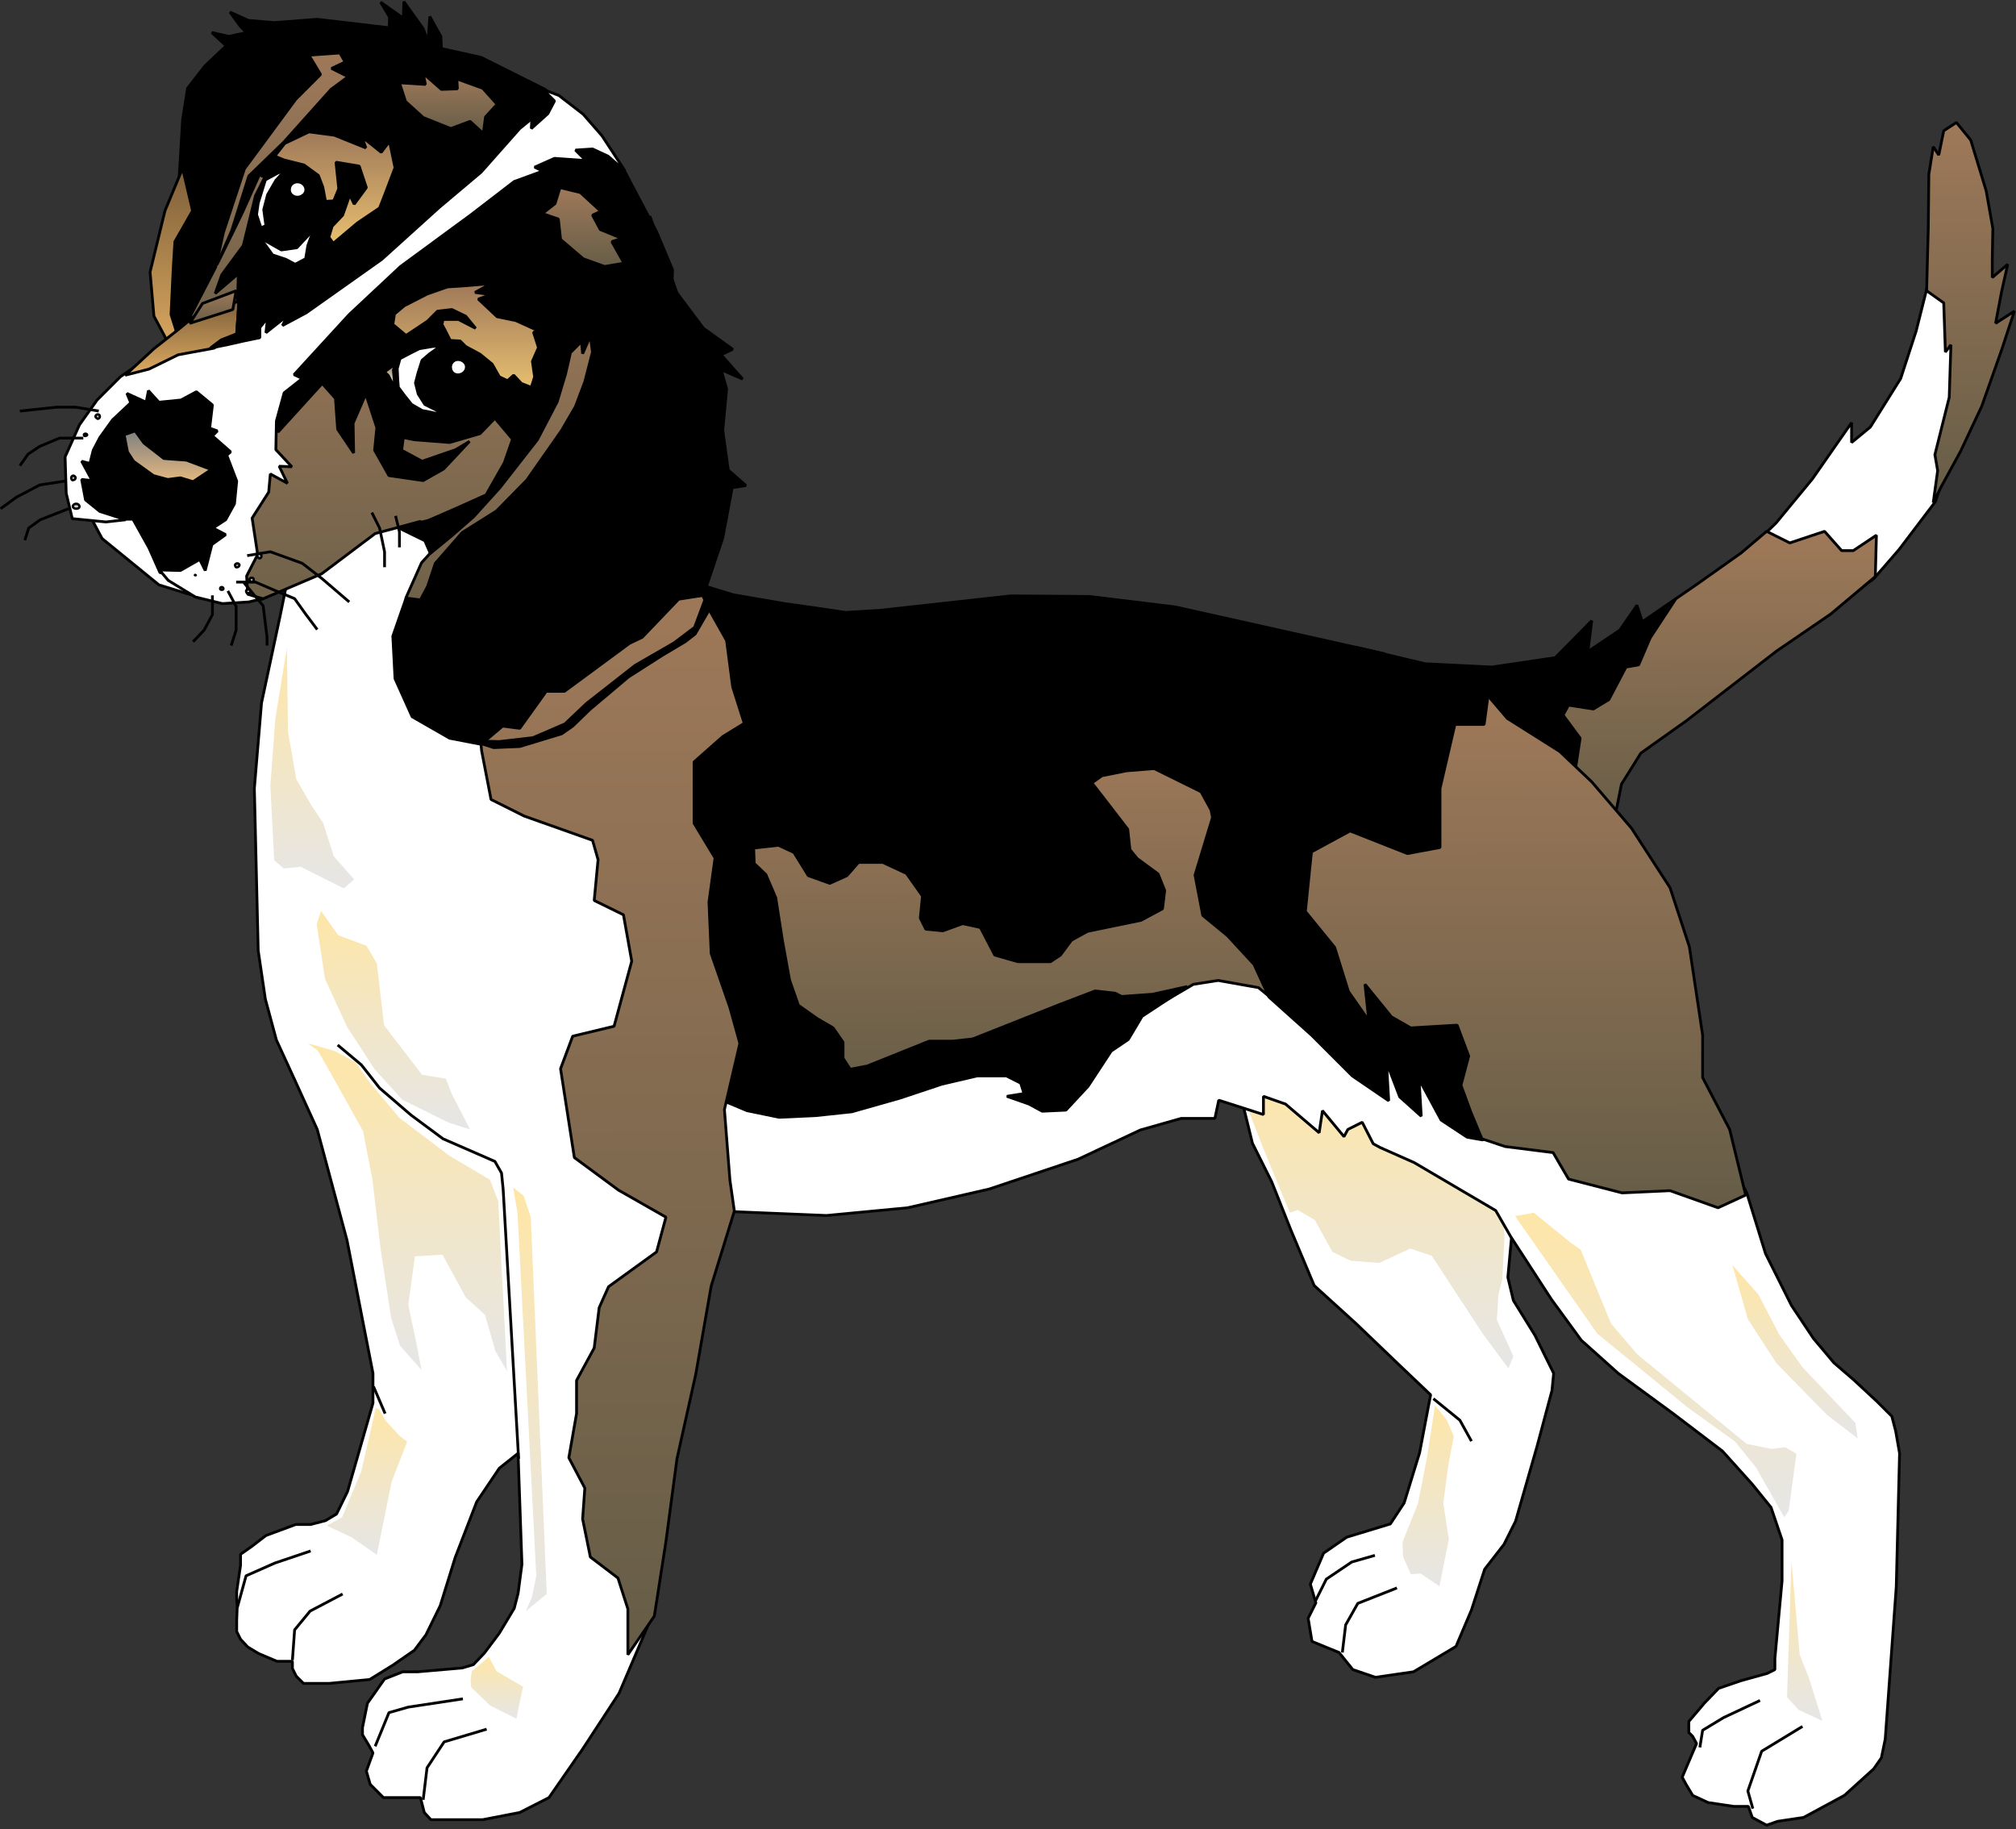 <?xml version="1.0" encoding="utf-8"?>
<!-- Generator: Adobe Illustrator 24.3.0, SVG Export Plug-In . SVG Version: 6.00 Build 0)  -->
<svg version="1.1" id="Layer_1" xmlns="http://www.w3.org/2000/svg" xmlns:xlink="http://www.w3.org/1999/xlink" x="0px" y="0px"
	 viewBox="0 0 365.4 331.5" style="enable-background:new 0 0 365.4 331.5;" xml:space="preserve">
<rect x="0" y="0" width="365.4" height="331.5" fill="#333333" stroke="none"/>
<style type="text/css">
	
		.st0{fill-rule:evenodd;clip-rule:evenodd;fill:url(#SVGID_1_);stroke:#000000;stroke-width:0.504;stroke-linejoin:bevel;stroke-miterlimit:2.414;}
	.st1{fill:none;stroke:#000000;stroke-width:0.504;stroke-linejoin:bevel;stroke-miterlimit:2.414;}
	.st2{fill-rule:evenodd;clip-rule:evenodd;fill:url(#SVGID_2_);}
	.st3{fill-rule:evenodd;clip-rule:evenodd;fill:url(#SVGID_3_);}
	
		.st4{fill-rule:evenodd;clip-rule:evenodd;fill:url(#SVGID_4_);stroke:#000000;stroke-width:0.504;stroke-linejoin:bevel;stroke-miterlimit:2.414;}
	.st5{fill-rule:evenodd;clip-rule:evenodd;fill:url(#SVGID_5_);}
	.st6{fill-rule:evenodd;clip-rule:evenodd;fill:url(#SVGID_6_);}
	.st7{fill-rule:evenodd;clip-rule:evenodd;fill:url(#SVGID_7_);}
	
		.st8{fill-rule:evenodd;clip-rule:evenodd;fill:url(#SVGID_8_);stroke:#000000;stroke-width:0.504;stroke-linejoin:bevel;stroke-miterlimit:2.414;}
	
		.st9{fill-rule:evenodd;clip-rule:evenodd;fill:url(#SVGID_9_);stroke:#000000;stroke-width:0.504;stroke-linejoin:bevel;stroke-miterlimit:2.414;}
	
		.st10{fill-rule:evenodd;clip-rule:evenodd;fill:url(#SVGID_10_);stroke:#000000;stroke-width:0.504;stroke-linejoin:bevel;stroke-miterlimit:2.414;}
	
		.st11{fill-rule:evenodd;clip-rule:evenodd;fill:url(#SVGID_11_);stroke:#000000;stroke-width:0.504;stroke-linejoin:bevel;stroke-miterlimit:2.414;}
	
		.st12{fill-rule:evenodd;clip-rule:evenodd;fill:url(#SVGID_12_);stroke:#000000;stroke-width:0.504;stroke-linejoin:bevel;stroke-miterlimit:2.414;}
	
		.st13{fill-rule:evenodd;clip-rule:evenodd;fill:url(#SVGID_13_);stroke:#000000;stroke-width:0.504;stroke-linejoin:bevel;stroke-miterlimit:2.414;}
	
		.st14{fill-rule:evenodd;clip-rule:evenodd;fill:url(#SVGID_14_);stroke:#000000;stroke-width:0.504;stroke-linejoin:bevel;stroke-miterlimit:2.414;}
	
		.st15{fill-rule:evenodd;clip-rule:evenodd;fill:url(#SVGID_15_);stroke:#000000;stroke-width:0.504;stroke-linejoin:bevel;stroke-miterlimit:2.414;}
	
		.st16{fill-rule:evenodd;clip-rule:evenodd;fill:url(#SVGID_16_);stroke:#000000;stroke-width:0.504;stroke-linejoin:bevel;stroke-miterlimit:2.414;}
	
		.st17{fill-rule:evenodd;clip-rule:evenodd;fill:url(#SVGID_17_);stroke:#000000;stroke-width:0.504;stroke-linejoin:bevel;stroke-miterlimit:2.414;}
	
		.st18{fill-rule:evenodd;clip-rule:evenodd;fill:url(#SVGID_18_);stroke:#000000;stroke-width:0.504;stroke-linejoin:bevel;stroke-miterlimit:2.414;}
	
		.st19{fill-rule:evenodd;clip-rule:evenodd;fill:url(#SVGID_19_);stroke:#000000;stroke-width:0.504;stroke-linejoin:bevel;stroke-miterlimit:2.414;}
	
		.st20{fill-rule:evenodd;clip-rule:evenodd;fill:url(#SVGID_20_);stroke:#000000;stroke-width:0.504;stroke-linejoin:bevel;stroke-miterlimit:2.414;}
	
		.st21{fill-rule:evenodd;clip-rule:evenodd;fill:url(#SVGID_21_);stroke:#000000;stroke-width:0.504;stroke-linejoin:bevel;stroke-miterlimit:2.414;}
	
		.st22{fill-rule:evenodd;clip-rule:evenodd;fill:url(#SVGID_22_);stroke:#000000;stroke-width:0.504;stroke-linejoin:bevel;stroke-miterlimit:2.414;}
	
		.st23{fill-rule:evenodd;clip-rule:evenodd;fill:url(#SVGID_23_);stroke:#000000;stroke-width:0.504;stroke-linejoin:bevel;stroke-miterlimit:2.414;}
	
		.st24{fill-rule:evenodd;clip-rule:evenodd;fill:url(#SVGID_24_);stroke:#000000;stroke-width:0.504;stroke-linejoin:bevel;stroke-miterlimit:2.414;}
	
		.st25{fill-rule:evenodd;clip-rule:evenodd;fill:url(#SVGID_25_);stroke:#000000;stroke-width:0.504;stroke-linejoin:bevel;stroke-miterlimit:2.414;}
	
		.st26{fill-rule:evenodd;clip-rule:evenodd;fill:url(#SVGID_26_);stroke:#000000;stroke-width:0.504;stroke-linejoin:bevel;stroke-miterlimit:2.414;}
	
		.st27{fill-rule:evenodd;clip-rule:evenodd;fill:url(#SVGID_27_);stroke:#000000;stroke-width:0.504;stroke-linejoin:bevel;stroke-miterlimit:2.414;}
	
		.st28{fill-rule:evenodd;clip-rule:evenodd;fill:url(#SVGID_28_);stroke:#000000;stroke-width:0.504;stroke-linejoin:bevel;stroke-miterlimit:2.414;}
	
		.st29{fill-rule:evenodd;clip-rule:evenodd;fill:url(#SVGID_29_);stroke:#000000;stroke-width:0.504;stroke-linejoin:bevel;stroke-miterlimit:2.414;}
	
		.st30{fill-rule:evenodd;clip-rule:evenodd;fill:url(#SVGID_30_);stroke:#000000;stroke-width:0.504;stroke-linejoin:bevel;stroke-miterlimit:2.414;}
	
		.st31{fill-rule:evenodd;clip-rule:evenodd;fill:url(#SVGID_31_);stroke:#000000;stroke-width:0.504;stroke-linejoin:bevel;stroke-miterlimit:2.414;}
	
		.st32{fill-rule:evenodd;clip-rule:evenodd;fill:url(#SVGID_32_);stroke:#000000;stroke-width:0.504;stroke-linejoin:bevel;stroke-miterlimit:2.414;}
	
		.st33{fill-rule:evenodd;clip-rule:evenodd;fill:url(#SVGID_33_);stroke:#000000;stroke-width:0.432;stroke-linejoin:bevel;stroke-miterlimit:2.414;}
	
		.st34{fill-rule:evenodd;clip-rule:evenodd;fill:url(#SVGID_34_);stroke:#000000;stroke-width:0.432;stroke-linejoin:bevel;stroke-miterlimit:2.414;}
	
		.st35{fill-rule:evenodd;clip-rule:evenodd;fill:url(#SVGID_35_);stroke:#000000;stroke-width:0.504;stroke-linejoin:bevel;stroke-miterlimit:2.414;}
	
		.st36{fill-rule:evenodd;clip-rule:evenodd;fill:url(#SVGID_36_);stroke:#000000;stroke-width:0.432;stroke-linejoin:bevel;stroke-miterlimit:2.414;}
	
		.st37{fill-rule:evenodd;clip-rule:evenodd;fill:url(#SVGID_37_);stroke:#000000;stroke-width:0.432;stroke-linejoin:bevel;stroke-miterlimit:2.414;}
	
		.st38{fill-rule:evenodd;clip-rule:evenodd;fill:url(#SVGID_38_);stroke:#000000;stroke-width:0.504;stroke-linejoin:bevel;stroke-miterlimit:2.414;}
	
		.st39{fill-rule:evenodd;clip-rule:evenodd;fill:url(#SVGID_39_);stroke:#000000;stroke-width:0.504;stroke-linejoin:bevel;stroke-miterlimit:2.414;}
	
		.st40{fill-rule:evenodd;clip-rule:evenodd;fill:url(#SVGID_40_);stroke:#000000;stroke-width:0.504;stroke-linejoin:bevel;stroke-miterlimit:2.414;}
	
		.st41{fill-rule:evenodd;clip-rule:evenodd;fill:url(#SVGID_41_);stroke:#000000;stroke-width:0.504;stroke-linejoin:bevel;stroke-miterlimit:2.414;}
	
		.st42{fill-rule:evenodd;clip-rule:evenodd;fill:url(#SVGID_42_);stroke:#000000;stroke-width:0.504;stroke-linejoin:bevel;stroke-miterlimit:2.414;}
	
		.st43{fill-rule:evenodd;clip-rule:evenodd;fill:url(#SVGID_43_);stroke:#000000;stroke-width:0.432;stroke-linejoin:bevel;stroke-miterlimit:2.414;}
	
		.st44{fill-rule:evenodd;clip-rule:evenodd;fill:url(#SVGID_44_);stroke:#000000;stroke-width:0.432;stroke-linejoin:bevel;stroke-miterlimit:2.414;}
	.st45{fill-rule:evenodd;clip-rule:evenodd;fill:url(#SVGID_45_);}
	.st46{fill-rule:evenodd;clip-rule:evenodd;fill:url(#SVGID_46_);}
	.st47{fill-rule:evenodd;clip-rule:evenodd;fill:url(#SVGID_47_);}
	.st48{fill-rule:evenodd;clip-rule:evenodd;fill:url(#SVGID_48_);}
	.st49{fill-rule:evenodd;clip-rule:evenodd;fill:url(#SVGID_49_);}
	.st50{fill-rule:evenodd;clip-rule:evenodd;fill:url(#SVGID_50_);}
	
		.st51{fill-rule:evenodd;clip-rule:evenodd;fill:url(#SVGID_51_);stroke:#000000;stroke-width:0.432;stroke-linejoin:bevel;stroke-miterlimit:2.414;}
	
		.st52{fill-rule:evenodd;clip-rule:evenodd;fill:url(#SVGID_52_);stroke:#000000;stroke-width:0.432;stroke-linejoin:bevel;stroke-miterlimit:2.414;}
	
		.st53{fill-rule:evenodd;clip-rule:evenodd;fill:url(#SVGID_53_);stroke:#000000;stroke-width:0.432;stroke-linejoin:bevel;stroke-miterlimit:2.414;}
	
		.st54{fill-rule:evenodd;clip-rule:evenodd;fill:url(#SVGID_54_);stroke:#000000;stroke-width:0.432;stroke-linejoin:bevel;stroke-miterlimit:2.414;}
	
		.st55{fill-rule:evenodd;clip-rule:evenodd;fill:url(#SVGID_55_);stroke:#000000;stroke-width:0.432;stroke-linejoin:bevel;stroke-miterlimit:2.414;}
	
		.st56{fill-rule:evenodd;clip-rule:evenodd;fill:url(#SVGID_56_);stroke:#000000;stroke-width:0.432;stroke-linejoin:bevel;stroke-miterlimit:2.414;}
</style>
<linearGradient id="SVGID_1_" gradientUnits="userSpaceOnUse" x1="113.743" y1="29.727" x2="113.743" y2="147.12" gradientTransform="matrix(-1 1.266722e-03 -1.266722e-03 -1 365.683 333.762)">
	<stop  offset="0" style="stop-color:#FFFFFF"/>
	<stop  offset="1" style="stop-color:#FFFFFF"/>
</linearGradient>
<path class="st0" d="M222,186.8l49.2,29.1l2.8,8l-0.7,7.6l1,4.2l3.9,6.3l3.4,6.9l-0.3,3.1l-2.7,10.1l-3.9,13.6l-2.1,4.2l-3.5,4.5
	l-2.4,7.4l-2.8,6.6l-7.7,4.6l-6.9,1l-4.1-1.4l-2.5-3.1l-4.9-2l-0.7-4.2l1.4-2.8l-1-3.4l2.4-5.6l4.2-2.9l7.9-2.4l2.5-3.8l2.8-9.1
	l2-10.5l-6.2-5.9l-7.3-7l-7.6-6.9L234,223l-3.5-8.8l-3.5-7L222,186.8L222,186.8z"/>
<path class="st1" d="M249.2,281.9l-4.2,1.2l-4.6,3.1l-2,4"/>
<path class="st1" d="M253.2,287.8l-7.1,2.8l-2.2,3.9l-0.6,5"/>
<linearGradient id="SVGID_2_" gradientUnits="userSpaceOnUse" x1="115.165" y1="85.944" x2="115.165" y2="140.692" gradientTransform="matrix(-1 1.266722e-03 -1.266722e-03 -1 365.683 333.762)">
	<stop  offset="0" style="stop-color:#E6E6E6"/>
	<stop  offset="1" style="stop-color:#FEE6A7"/>
</linearGradient>
<path class="st2" d="M226.5,201.8l1.7-8.6l43.6,21.9l0.9,8.8l-0.4,8l-0.7,2.7l-0.3,4.6l3,6.6l-0.9,2.2l-4.6-6.2l-9.3-14.2l-3.9-1.3
	l-5.6,2.6l-5.2-0.4l-3.3-1.6l-3.2-5.8l-3.1-1.8l-1.4,0.5l-1.1-2.6l-3.7-9L226.5,201.8L226.5,201.8z"/>
<linearGradient id="SVGID_3_" gradientUnits="userSpaceOnUse" x1="106.744" y1="46.523" x2="106.744" y2="79.123" gradientTransform="matrix(-1 1.266722e-03 -1.266722e-03 -1 365.683 333.762)">
	<stop  offset="0" style="stop-color:#E6E6E6"/>
	<stop  offset="1" style="stop-color:#FEE6A7"/>
</linearGradient>
<path class="st3" d="M260.1,254.7l-1.5,9.7l-1.6,8.1l-2.8,7l0.1,2.6l1.4,3.2l1.8-0.1l3.4,2.3l1.7-8.5l-1-6.6l0.9-6.8l1-5.3l-1.3-3
	L260.1,254.7L260.1,254.7z"/>
<path class="st1" d="M266.7,261.2l-2.1-3.8l-4.8-3.9"/>
<linearGradient id="SVGID_4_" gradientUnits="userSpaceOnUse" x1="171.744" y1="2.713" x2="171.744" y2="247.189" gradientTransform="matrix(-1 1.266722e-03 -1.266722e-03 -1 365.683 333.762)">
	<stop  offset="0" style="stop-color:#FFFFFF"/>
	<stop  offset="1" style="stop-color:#FFFFFF"/>
</linearGradient>
<path class="st4" d="M316.6,216.2l-7.4-14.1l-48.5-44.6L62,87l-9.8,17.6l-1.4,6.9l-3.4,15.9l-1.3,15.5l0.7,29.4l1.3,8.8l2,7.4
	l3.4,7.4l4,8.8l5.4,20.1l4.7,24.1l0,5.4L63,270.3l-2,4.1l-2,1.2l-2.7,0.7l-2.7,0l-5.4,2l-2.6,2l-2,1.4l0,2l-0.7,4.7l0,1.4L43,291
	l-0.1,2.7l0,2l0.7,1.4l1.3,1.4l2,1.2l3.3,1.4l2.8,0l0,1.3l0.7,1.4l1.3,1.3l4.7,0l7.3-0.7l4.2-2.6l3.9-2.7l2.1-2.8l2.6-5.3l2.7-8.7
	l3.9-10.1l4.1-6.1l3.4-2.7l0.7,20.1l-0.7,5.3l-0.7,2.7l-2.7,4.5l-2.7,3.6l-2,2.1l-2,0.6l-8.1,0.7l-2.7,0l-3.3,1.3l-3.1,4.4l-0.9,4.4
	l0,1.3l1.2,2l0.7,1.3l-1.2,3.3l0.7,2.4l0.4,0.4l2,2l6.7,0l0.7,2.7l1.2,1.3l9.4,0l6.7-1.3l5.3-2.7l6.1-8.8l6.6-10.1l6.1-14.3
	l-0.1-12.6l10-55.1l4.7-5.3l16.9,0.7l14.7-1.4l14.8-3.4l16.1-5.4l11.3-5.3l7.4-2.1l6.1,0l0.7-3.3l8.1,2.6l0-3.3l4,1.4l6.1,5.2l0.6-4
	l3.9,4.7l0.7-1.3l2.6-1.3l2,3.9l1.3,0.7l6.1,2.7l14.8,8.7l2.7,4.7l7.4,11.4l5.4,7.4l6.7,6l10.1,7.4l8.8,6.7l5.4,6l3.4,4.2l2,5.9
	l0,7.4l-1.3,14.1l0,2l-1.4,0.7l-4.7,1.3l-4.1,1.4l-2.6,2.7l-2.8,3.3l0,2l0.7,0.7l0.7,1.3l-2.6,6.1l0.7,1.3l1.2,2l2.8,1.3l4.7,0.7
	l2.6,0l0.7,2l2.6,1.4l2-0.7l4.7-0.7l7.4-4l5.3-4.8l1.4-2l0.7-3.4l2-27.6l0.6-24.2l-0.7-4l-0.7-2.7l-2.7-2.7l-4.2-3.9l-3.6-3.1
	l-3.7-4.4l-4-6l-4.7-9.4L316.6,216.2L316.6,216.2z"/>
<path class="st1" d="M83.9,307.9l-9.9,1.5l-3.5,1l-2.5,6.1"/>
<path class="st1" d="M88.2,313.4l-7.7,2.3l-3.1,4.7l-0.7,5.8"/>
<linearGradient id="SVGID_5_" gradientUnits="userSpaceOnUse" x1="65.568" y1="58.929" x2="65.568" y2="114.118" gradientTransform="matrix(-1 1.266722e-03 -1.266722e-03 -1 365.683 333.762)">
	<stop  offset="0" style="stop-color:#E6E6E6"/>
	<stop  offset="1" style="stop-color:#FEE6A7"/>
</linearGradient>
<path class="st5" d="M274.6,220.4l3.4-0.6l6.8,5.5l1.7,1.2l5.5,13.4l4.8,5.6l19.8,16.2l4.5,0.9l2.5-0.3l2,1.2l-1.4,10.3l-0.8,1.2
	l-5.1-9l-3.8-4.7l-8.6-6.2l-16.4-13.4L274.6,220.4L274.6,220.4z"/>
<linearGradient id="SVGID_6_" gradientUnits="userSpaceOnUse" x1="40.273" y1="73.016" x2="40.273" y2="104.487" gradientTransform="matrix(-1 1.266722e-03 -1.266722e-03 -1 365.683 333.762)">
	<stop  offset="0" style="stop-color:#E6E6E6"/>
	<stop  offset="1" style="stop-color:#FEE6A7"/>
</linearGradient>
<path class="st6" d="M314,229.3l4.7,5.3l3.8,7.3l4.2,5.9l9.6,10.1l0.4,2.8l-5.6-4.3l-9.1-9.3l-5.2-8L314,229.3L314,229.3z"/>
<path class="st1" d="M319,308.2l-6.6,3.1l-3.8,2.3l-0.5,3.1"/>
<path class="st1" d="M326.7,312.9l-7.4,4.5l-2.5,7.2l0.9,3.2"/>
<linearGradient id="SVGID_7_" gradientUnits="userSpaceOnUse" x1="38.63" y1="21.991" x2="38.63" y2="50.83" gradientTransform="matrix(-1 1.266722e-03 -1.266722e-03 -1 365.683 333.762)">
	<stop  offset="0" style="stop-color:#E6E6E6"/>
	<stop  offset="1" style="stop-color:#FEE6A7"/>
</linearGradient>
<path class="st7" d="M324.7,283l1.5,16.9l1.7,4.3l2.4,7.7l-4.3-2l-2.1-2.3L324.7,283L324.7,283z"/>
<linearGradient id="SVGID_8_" gradientUnits="userSpaceOnUse" x1="28.921" y1="220.623" x2="28.921" y2="286.175" gradientTransform="matrix(-1 1.266722e-03 -1.266722e-03 -1 365.683 333.762)">
	<stop  offset="0" style="stop-color:#FFFFFF"/>
	<stop  offset="1" style="stop-color:#FFFFFF"/>
</linearGradient>
<path class="st8" d="M328.1,113.2l11.5-8.3l4.6-5.3l6.6-8.7l9.3-28l-9.7-15.2l-3.1,12.3l-2.8,8.6l-5.5,8.8l-3.4,2.8l0-3.6l-7.1,10.2
	l-6.6,8l-9,8.7C312.9,103.4,328.1,113.2,328.1,113.2z"/>
<linearGradient id="SVGID_9_" gradientUnits="userSpaceOnUse" x1="179.597" y1="135.728" x2="179.597" y2="200.04" gradientTransform="matrix(-1 1.266722e-03 -1.266722e-03 -1 365.683 333.762)">
	<stop  offset="0" style="stop-color:#665D47"/>
	<stop  offset="1" style="stop-color:#9F7959"/>
</linearGradient>
<path class="st9" d="M203.8,185.7l-47.5,12.2l-15.8,0.4l-9.8-49.4l86.6-15l23.6,53.2l-7.2-3.5l-5.6-4.6l-7.3-1.3l-4.5,0.7
	L203.8,185.7L203.8,185.7z"/>
<linearGradient id="SVGID_10_" gradientUnits="userSpaceOnUse" x1="55.275" y1="183.252" x2="55.275" y2="237.419" gradientTransform="matrix(-1 1.266722e-03 -1.266722e-03 -1 365.683 333.762)">
	<stop  offset="0" style="stop-color:#665D47"/>
	<stop  offset="1" style="stop-color:#9F7959"/>
</linearGradient>
<path class="st10" d="M281.7,140.7l10.5,9.9l1.7-8.5l3.5-5.6l8.3-5.9l16.3-12.6l9.8-6.7l8.1-6.8l0.2-7.5l-4.2,2.8l-2.1,0l-3.1-3.5
	l-6.3,2.1l-4.2-2.1l-4.6,3.9l-7.9,5.6l-27.5,18.9l4.5,11.7L281.7,140.7L281.7,140.7z"/>
<linearGradient id="SVGID_11_" gradientUnits="userSpaceOnUse" x1="8.19" y1="242.67" x2="8.19" y2="311.727" gradientTransform="matrix(-1 1.266722e-03 -1.266722e-03 -1 365.683 333.762)">
	<stop  offset="0" style="stop-color:#665D47"/>
	<stop  offset="1" style="stop-color:#9F7959"/>
</linearGradient>
<path class="st11" d="M349.2,52.7l3.1,2.2l0.3,8.9l1-1.3l-0.3,9.5l-2.6,10.4l0.5,2.9l-0.8,5.8l1.4-2.8l3.6-6.6l3.8-8.1l3.6-10.2
	l2.3-7l-3.4,2.2l1.1-5.8l1.1-4.9l-2.8,2.4l0-3.4l0.1-5.5l-1.2-6.8l-2.8-9.2l-2.6-3.2l-2.3,1.5l-0.9,4.4l-1-1.5l-0.8,5l-0.1,9.6
	L349.2,52.7L349.2,52.7z"/>
<linearGradient id="SVGID_12_" gradientUnits="userSpaceOnUse" x1="105.316" y1="127.397" x2="105.316" y2="225.363" gradientTransform="matrix(-1 1.266722e-03 -1.266722e-03 -1 365.683 333.762)">
	<stop  offset="0" style="stop-color:#000000"/>
	<stop  offset="1" style="stop-color:#000000"/>
</linearGradient>
<path class="st12" d="M245.7,117.3l-22.2,22.4l-3.5,7.7l-3.4,11.2l1.4,7.3l4.5,3.7l4.8,5.2l2.7,5.9l7.7,6.9l7.4,7.4l6.6,4.5l-0.4-7
	l2.4,6.3l3.9,3.5l-0.4-6.7l4,7.4l4.7,3.1l2.8,0.5l3.9-2.3l12.7-63.3l1.1-7.2l-3.1-4.2l1-1.8l4.5,0.7l2.8-1.7l3.1-5.9l2.3-0.4
	l2.1-4.9l4.6-7l-6,4.2l-1-3.1l-3.1,4.5l-5.8,3.9l0.7-5.6l-6.6,6.7l-11.5,1.7l-12.1-0.6L245.7,117.3L245.7,117.3z"/>
<linearGradient id="SVGID_13_" gradientUnits="userSpaceOnUse" x1="88.927" y1="114.924" x2="88.927" y2="207.853" gradientTransform="matrix(-1 1.266722e-03 -1.266722e-03 -1 365.683 333.762)">
	<stop  offset="0" style="stop-color:#665D47"/>
	<stop  offset="1" style="stop-color:#9F7959"/>
</linearGradient>
<path class="st13" d="M269.7,126.1l-0.7,5.2l-5.3,0l-2.7,11.6l0,10.7l-5.9,1.1l-10.4-4.1l-7,3.8l-1.1,10.8l5.3,6.5l2.5,8l3.7,5.3
	l-0.7-6.6l4.8,5.9l3.5,2l8.4-0.5l2.1,5.6l-1.4,5.3l1.8,4.9l2,4.8l4.2,1.4l8.7,1.1l2.8,4.8l9.7,2.5l8.7-0.4l8.7,3.1l5-2.3l-2.9-11.9
	l-4.9-9.4l0-7.7l-2.4-16l-3.5-10.7l-7-10.8l-7.2-8.4l-5.8-5.5l-9.5-6L269.7,126.1L269.7,126.1z"/>
<linearGradient id="SVGID_14_" gradientUnits="userSpaceOnUse" x1="180.141" y1="131.499" x2="180.141" y2="228.583" gradientTransform="matrix(-1 1.266722e-03 -1.266722e-03 -1 365.683 333.762)">
	<stop  offset="0" style="stop-color:#000000"/>
	<stop  offset="1" style="stop-color:#000000"/>
</linearGradient>
<path class="st14" d="M125.4,105.5l-6.1,5.5l7.5,86.7l8.6,3.6l5.8,1.2l6.6-0.3l6.6-0.7l8.8-2.5l7.5-2.5l6.4-1.5l5.3,0l2.6,1.3
	l0.6,1.9l-3.1,0.5l4,1.4l2.4,1.3l4.3-0.2l4-4.3l4.2-6.4l3.1-2.1l2.5-4.2l8.2-5.4l-6.3,1.4l-5.6,0.4l-1.2-0.6l-3.6-0.4l-6.3,2.4
	l-15.9,6.3l-3.6,0.4l-4.3,0l-11.2,4.5l-3.1,0.6l-1.3-2l0-2.9l-1.8-2.6l-2.9-1.7l-3.4-2.4l-1.6-4.6l-1.3-7.2l-1.2-7.7l-1.8-4.2
	l-2.1-2l-0.1-2.8l4.5-0.5l2.8,1.3l2.6,4.2l3.9,1.4l3.1-1.4l2.1-2.4l4.4,0l4.3,2l2.9,4.1l-0.4,4l1,2l3.1,0.3l3.6-1.3l3.2,0.7l2.6,5
	l4.2,1.2l5.9,0l1.8-1.2l2-2.7l2.9-1.6l9.7-2l3.9-2.1l0.4-3.3l-1.2-3l-3.8-2.8l-1.3-1.6l-0.4-3.7l-4.7-6.1l-1.8-2.3l1.8-1.3l4.5-0.9
	l5-0.4l8.5,4.2l1.8,3.3l1,5.1l30.5-33.4l-8.9-2L213,110l-15.6-1.9l-14.2-0.1l-23.5,2.6l-6.4,0.4l-6.1-0.9l-5-0.7l-9.3-1.6
	L125.4,105.5L125.4,105.5z"/>
<linearGradient id="SVGID_15_" gradientUnits="userSpaceOnUse" x1="254.675" y1="33.962" x2="254.675" y2="230.844" gradientTransform="matrix(-1 1.266722e-03 -1.266722e-03 -1 365.683 333.762)">
	<stop  offset="0" style="stop-color:#665D47"/>
	<stop  offset="1" style="stop-color:#9F7959"/>
</linearGradient>
<path class="st15" d="M86.6,128.9l38.6-25.7l3.4,7.4l3.1,5.5l1.1,8.4l2.1,6.6l-3.9,2.4l-5.2,4.6l0,11.1l3.8,6.3l-1.1,8l0.4,9.3
	l3.4,9.8l1.8,6.5l-2.8,12l1,12.8l0.8,5.6l-4.2,13.6l-2.8,16l-3.4,15.3l-2,15l-2.1,13.5l-4.8,7l0-8.3l-1.8-5.6l-5-3.8l-1.4-6.9
	l0.4-5.6l-2.9-5.5l1.4-8l0-6l3.2-5.9l0.9-7.3l1.7-3.8l8.7-6.3l1.7-6.3l-8.6-4.9l-8-5.9l-2.5-16.1l2.2-5.9l7.5-1.8l3.2-11.8l-1.5-8.4
	l-5.3-2.6l0.7-7.4l-1-3.5L95,147.9l-6-3l-1.7-8.8L86.6,128.9L86.6,128.9z"/>
<linearGradient id="SVGID_16_" gradientUnits="userSpaceOnUse" x1="337.968" y1="226.389" x2="337.968" y2="248.582" gradientTransform="matrix(-1 1.266722e-03 -1.266722e-03 -1 365.683 333.762)">
	<stop  offset="0" style="stop-color:#FFFFFF"/>
	<stop  offset="1" style="stop-color:#FFFFFF"/>
</linearGradient>
<path class="st16" d="M16.9,94.6l1.3-9l19.7,11.8l-3.3,10.4l-5.8-1.8l-10.3-8.4L16.9,94.6L16.9,94.6z"/>
<linearGradient id="SVGID_17_" gradientUnits="userSpaceOnUse" x1="313.799" y1="271.066" x2="313.799" y2="331.947" gradientTransform="matrix(-1 1.266722e-03 -1.266722e-03 -1 365.683 333.762)">
	<stop  offset="0" style="stop-color:#000000"/>
	<stop  offset="1" style="stop-color:#000000"/>
</linearGradient>
<path class="st17" d="M70.3,5l3.2,1.5L30.8,63.1l-1.3-16.4l3-14.9l0.6-10.1l0.9-5.7l3.1-4l3.9-3.7l-2.6-2.4l3.1,0.7l3.2-0.7
	l-1.2-1.2l-1.8-2.5l3.3,1.5l4.7,0.4l7.8-0.6L70.3,5L70.3,5z"/>
<linearGradient id="SVGID_18_" gradientUnits="userSpaceOnUse" x1="285.702" y1="211.495" x2="285.702" y2="290.846" gradientTransform="matrix(-1 1.266722e-03 -1.266722e-03 -1 365.683 333.762)">
	<stop  offset="0" style="stop-color:#665D47"/>
	<stop  offset="1" style="stop-color:#9F7959"/>
</linearGradient>
<path class="st18" d="M36,108.4l12.9-40.2l28.2-24.9l46.2,18.6l-50.5,60.7l0.8-14.3l2.8-6.3l2.8-3.1l-3-4.4L68,96.7l-9.7,7.3
	l-10.8,4.6L36,108.4L36,108.4z"/>
<linearGradient id="SVGID_19_" gradientUnits="userSpaceOnUse" x1="334.242" y1="269.752" x2="334.242" y2="303.552" gradientTransform="matrix(-1 1.266722e-03 -1.266722e-03 -1 365.683 333.762)">
	<stop  offset="0" style="stop-color:#DEAB62"/>
	<stop  offset="1" style="stop-color:#7E5F39"/>
</linearGradient>
<path class="st19" d="M31.7,64.4l0.4-3.9l-1.1-3.5l0.4-8.4l0.3-4.8l3.2-5.6l-1.8-7.7l-3.2,7.7l-2.7,11.1l0.7,8L31.7,64.4L31.7,64.4z
	"/>
<linearGradient id="SVGID_20_" gradientUnits="userSpaceOnUse" x1="310.196" y1="265.591" x2="310.196" y2="324.576" gradientTransform="matrix(-1 1.266722e-03 -1.266722e-03 -1 365.683 333.762)">
	<stop  offset="0" style="stop-color:#665D47"/>
	<stop  offset="1" style="stop-color:#9F7959"/>
</linearGradient>
<path class="st20" d="M33.5,67.1l9,1.4l31.7-24.1l2.5-9.1L61.6,9.6L56,10l2.1,3.5L53.6,18l-9.3,12.6l-3.8,11.5l-1.4,6.3l-4.5,8.7
	L33.5,67.1L33.5,67.1z"/>
<linearGradient id="SVGID_21_" gradientUnits="userSpaceOnUse" x1="335.019" y1="230.333" x2="335.019" y2="265.955" gradientTransform="matrix(-1 1.266722e-03 -1.266722e-03 -1 365.683 333.762)">
	<stop  offset="0" style="stop-color:#000000"/>
	<stop  offset="1" style="stop-color:#000000"/>
</linearGradient>
<path class="st21" d="M14.5,82.2l9.7-14l16.1,2l5.9,14.4l-5.6,19.2L29,103.8l-2-4.5l-2.9-5.2l-4.7,0l-4.5-4.2L14.5,82.2L14.5,82.2z"
	/>
<linearGradient id="SVGID_22_" gradientUnits="userSpaceOnUse" x1="262.154" y1="199.234" x2="262.154" y2="294.863" gradientTransform="matrix(-1 1.266722e-03 -1.266722e-03 -1 365.683 333.762)">
	<stop  offset="0" style="stop-color:#000000"/>
	<stop  offset="1" style="stop-color:#000000"/>
</linearGradient>
<path class="st22" d="M107.8,62.2l10-23l4.9,13.9l4.8,6.4l5.3,3.8l-2.1,1l3.9,4.4l-3.9-1.7l1,3.5L131,78l1,7.2l3.2,2.8l-2.5,0.4
	l-1.7,9.1l-3.5,10.4l-4.5,0.7l-6.6,6.9l-2.3,1.1l-11.8,8.7l-3.3,0l-4.8,6.7l-3.1-0.4l-3.9,3.3l-5.7-1.1l-6.8-3.9l-3.1-6.9l-0.4-7.7
	l2.4-6.9l2.4,0.3l0,0.4l1.5-2.8l1.4-4.2l4.9-5.6l6.2-3.9l5.5-5.6l6.3-9l2.5-4.3l1.7-4.5L107.8,62.2L107.8,62.2z"/>
<linearGradient id="SVGID_23_" gradientUnits="userSpaceOnUse" x1="280.406" y1="234.056" x2="280.406" y2="308.151" gradientTransform="matrix(-1 1.266722e-03 -1.266722e-03 -1 365.683 333.762)">
	<stop  offset="0" style="stop-color:#000000"/>
	<stop  offset="1" style="stop-color:#000000"/>
</linearGradient>
<path class="st23" d="M47.9,72l2.5,6.3l8-8.8l2.4,2.7l0.4,5.6l2.9,4.3L64,76.7l2.3-5.3l2,6.1l-0.4,4.1l2.6,4.6l6.2,0.9l3.7-2.1
	l4.7-5l-2.5,1.5l-6.1,2.1l-3.7-2l0.3-2.3l2,0.4l6.4,0.5l5.5-1.6l2.7-2.8l3.2,3.8l-1.5,4.3l-3.3,5.8l-5.8,2.6l-4.6,2l-5.4,1.4
	l4.7,2.3l1,2.3l3.9-3.2l3.9-3.4l4.8-5.3l6.8-8.7l3.6-6.9l1.5-5l0.9-3.9l2-2l0.2,2.2l1.4-3.2l0.4,3l14.3-9.1l0.2-5.9l-2.9-6.9
	L113.2,31l-3.7-4l-4.1-1l-8.3,3.4L70.9,48.8L60.5,59.9L47.9,72L47.9,72z"/>
<linearGradient id="SVGID_24_" gradientUnits="userSpaceOnUse" x1="294.787" y1="273.11" x2="294.787" y2="333.845" gradientTransform="matrix(-1 1.266722e-03 -1.266722e-03 -1 365.683 333.762)">
	<stop  offset="0" style="stop-color:#000000"/>
	<stop  offset="1" style="stop-color:#000000"/>
</linearGradient>
<path class="st24" d="M92.7,29.9L102,19l-3.2-2.8l-11.6-5.8L80,8.8l-0.1-2.2L77.9,3l-0.3,4.6l-0.9-2.4l-3.5-4.9l-0.1,3L69,0.4
	l1.6,2.7l-0.1,3.8l-6.6,3.7l-3.8,1.8l3,1.5l-3.1,2.3l-8.6,9.6l-6.3,6.1l-3.1,9.9L39.3,48l3.1-6.3l1.5-3.1l3.1-6.9l1,0.4l-1.7,3.4
	l-2.2,9l-3.9,5.3L39,53.2l4.2-3.6L43,56.7l4.5,4.4l16.2-6.4L92.7,29.9L92.7,29.9z"/>
<linearGradient id="SVGID_25_" gradientUnits="userSpaceOnUse" x1="259.675" y1="285.738" x2="259.675" y2="300.048" gradientTransform="matrix(-1 1.266722e-03 -1.266722e-03 -1 365.683 333.762)">
	<stop  offset="0" style="stop-color:#665D47"/>
	<stop  offset="1" style="stop-color:#9F7959"/>
</linearGradient>
<path class="st25" d="M101.5,34l-0.9,2.9l-2.3,1.8l2.9,1l0.4,3.7l4.1,3.5l3.9,1.4l3.5-0.6l-2.2-3.9l1.8-0.6l-3.9-1.6l-1.4-2.6
	l1.5-0.7l-3.7-3.4L101.5,34L101.5,34z"/>
<linearGradient id="SVGID_26_" gradientUnits="userSpaceOnUse" x1="280.769" y1="263.913" x2="280.769" y2="282.674" gradientTransform="matrix(-1 1.266722e-03 -1.266722e-03 -1 365.683 333.762)">
	<stop  offset="0" style="stop-color:#E7BE70"/>
	<stop  offset="1" style="stop-color:#9F7959"/>
</linearGradient>
<path class="st26" d="M80.1,58.8l0.2-0.9l2.8,0l3.1,1.6l-1.8-2.2l-2.5-1.2l-2.6,0.3l-1.8,1.8l-3.9,2.6l-2.4-2l0.3-1.9l1.8-1.5
	l4.1-2.1l3.7-1.3l3.1-0.2l4.8-0.4L86.1,53l2.9,0.4l-2.3,0.8l3.4,3.2l3.4,0.7l4.4,2l-1.2,0.1l0.9,2.8l-1.1,2.5l0.4,2.8l-0.6,1.9
	l-1.8-0.7l-1.4-1.5L92,69l-1.5-0.7L89.2,66L87,64.2l-2.6-1.4l-1-1l-1.8-0.1l-0.9-1.8L80.1,58.8L80.1,58.8z"/>
<linearGradient id="SVGID_27_" gradientUnits="userSpaceOnUse" x1="304.644" y1="290.048" x2="304.644" y2="310.269" gradientTransform="matrix(-1 1.266722e-03 -1.266722e-03 -1 365.683 333.762)">
	<stop  offset="0" style="stop-color:#E7BE70"/>
	<stop  offset="1" style="stop-color:#9F7959"/>
</linearGradient>
<path class="st27" d="M59,36.5l1.5-0.1l0.9-2.2l-0.5-4.8l4.2,0.7l1.3,3.9L64.2,37l-0.8-1.7L62.1,39l-1.9,2l-0.6,2l0.8,1.1l4.4-3.7
	l4-2.7l0.9-2.3l1.9-5l-1-4.8l-1.5,2l-3.5-2.8l0.7,2l-5.7-2.3L56,23.9L51.6,26l-1.8,2.3l1.7,0.7l3.6,0.9l2.6,1.9l0.8,2.1L59,36.5
	L59,36.5z"/>
<linearGradient id="SVGID_28_" gradientUnits="userSpaceOnUse" x1="302.819" y1="224.929" x2="302.819" y2="317.928" gradientTransform="matrix(-1 1.266722e-03 -1.266722e-03 -1 365.683 333.762)">
	<stop  offset="0" style="stop-color:#FFFFFF"/>
	<stop  offset="1" style="stop-color:#FFFFFF"/>
</linearGradient>
<path class="st28" d="M30.5,105.2l-1.6-1.9l3.8,0.1l3.5-2l1,2l1.2-4.7l2.5-1.8l-2.3-1.2l2.3-1.5l1.6-2.9l0.4-4.1l-1.8-4.7l0.7-0.6
	L38.5,79l0.9-0.9L38,77.6l0.5-4.2L35.6,71l-2.8,1.5l-4,0.4l-1.9-2.1l-0.4,2.1L23,71.3l0.7,1.7l-3.3,3.1l-2.3,3.2l-1.2,2.3L16.3,84
	l-1.5-0.4l1.9,3.5l-1.9-0.2l0.7,3.7l2.6,2.1l4.7,1.5l-3.6,0.4l-6.1-0.6L12,89.4l-0.2-6.6l2.6-5.8l3.2-4.5l4.2-4.2l2.6-1.8l22.6-7
	l1.5-1.9l-0.3,2.7l3.9-3.1L51.2,59l4.3-2.3L69.2,47l10.4-9.4l7.6-6.4l7-7.9l2.2-1.8l-0.1,1.8l3-2.7l1.2-2.3l-2.1-2.1l2.9,1.1
	l4.4,3.4l3.4,3.9l4.2,6.4l-3.1-2.7l-2.8-1.3l-3.1,0.2l1.9,1.9l-5.7-0.4l-3.6,1.6l1.5,0.7l-5.2,1.9l-7.8,6l-12.8,9.4l-9.3,8.7
	l-10,10.9l1.5,0.7l-3.3,2.6l-1.4,5.1L50,81.5l2.9,3.1l-2.3-0.1l1.5,3.1L49,85.9l-0.3,3.3l-3,4.7l1,6.6l-2,3.9l0.2,3.3l2.7,0.8
	l-2.5,0.6l-4.8,0.3l-4.9-1.2L30.5,105.2L30.5,105.2z"/>
<linearGradient id="SVGID_29_" gradientUnits="userSpaceOnUse" x1="259.125" y1="198.646" x2="259.125" y2="226.346" gradientTransform="matrix(-1 1.266722e-03 -1.266722e-03 -1 365.683 333.762)">
	<stop  offset="0" style="stop-color:#000000"/>
	<stop  offset="1" style="stop-color:#000000"/>
</linearGradient>
<path class="st29" d="M86.6,134.3l-3.7-0.9l6.6,2.1l4.7-0.2l7.6-2.3l2-1.4l3.1-3l7-5.9l6.1-3.9l4.2-2.5l1.8-1.4l3.6-6.2l-1.5-0.9
	l-2.2,5.9l-3.7,2.8l-7.1,4.1l-8.8,6.9l-3.9,3.7l-5.8,2.5l-6.1,0.7L86.6,134.3L86.6,134.3z"/>
<linearGradient id="SVGID_30_" gradientUnits="userSpaceOnUse" x1="289.314" y1="259.387" x2="289.314" y2="271.503" gradientTransform="matrix(-1 1.266722e-03 -1.266722e-03 -1 365.683 333.762)">
	<stop  offset="0" style="stop-color:#FFFFFF"/>
	<stop  offset="1" style="stop-color:#FFFFFF"/>
</linearGradient>
<path class="st30" d="M78.4,62.8l1.5-0.1l-2,1.4l-1.4,1.2l-0.7,2.2l-0.5,1.9l0.5,2l1.2,1.9l3.2,1.6l-1.2,0l-2.5-0.5l-1.9-1.1
	l-1.2-1.5l-1.2-1.6l-0.1-1.3l-0.1-2.1l0.5-1.8l2.1-1.1l1.4-0.7L78.4,62.8L78.4,62.8z"/>
<linearGradient id="SVGID_31_" gradientUnits="userSpaceOnUse" x1="294.529" y1="263.766" x2="294.529" y2="268.95" gradientTransform="matrix(-1 1.266722e-03 -1.266722e-03 -1 365.683 333.762)">
	<stop  offset="0" style="stop-color:#FFFFFF"/>
	<stop  offset="1" style="stop-color:#7E5F39"/>
</linearGradient>
<path class="st31" d="M71.8,65.2l0.2,0.1l-1.1,1.2l-1.2,0.9l0.7,0.7l1.2,2.3l-0.3-3.3L71.8,65.2L71.8,65.2z"/>
<linearGradient id="SVGID_32_" gradientUnits="userSpaceOnUse" x1="284.057" y1="309.976" x2="284.057" y2="320.926" gradientTransform="matrix(-1 1.266722e-03 -1.266722e-03 -1 365.683 333.762)">
	<stop  offset="0" style="stop-color:#665D47"/>
	<stop  offset="1" style="stop-color:#9F7959"/>
</linearGradient>
<path class="st32" d="M90.1,18.9l-2.1,2.3l-0.4,3L85.2,22l-3.5,1.3l-5-2l-3.2-2.9L72.4,15l4.7,0.3l-0.4-2l3.3,2.9l2.9-0.1l-0.1-1.8
	l4.7,1.7L90.1,18.9L90.1,18.9z"/>
<linearGradient id="SVGID_33_" gradientUnits="userSpaceOnUse" x1="351.582" y1="242.013" x2="351.582" y2="242.963" gradientTransform="matrix(-1 1.266722e-03 -1.266722e-03 -1 365.683 333.762)">
	<stop  offset="0" style="stop-color:#FFFFFF"/>
	<stop  offset="1" style="stop-color:#7F7F7F"/>
</linearGradient>
<path class="st33" d="M13.2,91.8c0-0.3,0.3-0.5,0.6-0.5c0.3,0,0.6,0.2,0.6,0.5s-0.3,0.4-0.6,0.4C13.5,92.2,13.2,92,13.2,91.8
	L13.2,91.8z"/>
<linearGradient id="SVGID_34_" gradientUnits="userSpaceOnUse" x1="349.831" y1="255.153" x2="349.831" y2="255.588" gradientTransform="matrix(-1 1.266722e-03 -1.266722e-03 -1 365.683 333.762)">
	<stop  offset="0" style="stop-color:#FFFFFF"/>
	<stop  offset="1" style="stop-color:#7F7F7F"/>
</linearGradient>
<path class="st34" d="M15.2,78.8c0-0.1,0.1-0.2,0.3-0.2c0.1,0,0.3,0.1,0.3,0.2c0,0.1-0.1,0.2-0.3,0.2C15.4,79.1,15.2,79,15.2,78.8
	L15.2,78.8z"/>
<linearGradient id="SVGID_35_" gradientUnits="userSpaceOnUse" x1="335.046" y1="246.904" x2="335.046" y2="256.175" gradientTransform="matrix(-1 1.266722e-03 -1.266722e-03 -1 365.683 333.762)">
	<stop  offset="0" style="stop-color:#E4B880"/>
	<stop  offset="1" style="stop-color:#7F7F7F"/>
</linearGradient>
<path class="st35" d="M22.5,78.8l2-0.7l1.6,2.2l3.6,2.8l4.1,0.3l4.5,1.7L35,87.3l-2.3-0.7l-2.3,0.3l-2.6-0.7l-3.6-2.6l-1.1-1.7
	L22.5,78.8L22.5,78.8z"/>
<linearGradient id="SVGID_36_" gradientUnits="userSpaceOnUse" x1="352.052" y1="247.123" x2="352.052" y2="247.998" gradientTransform="matrix(-1 1.266722e-03 -1.266722e-03 -1 365.683 333.762)">
	<stop  offset="0" style="stop-color:#FFFFFF"/>
	<stop  offset="1" style="stop-color:#7F7F7F"/>
</linearGradient>
<path class="st36" d="M12.9,86.6c0-0.2,0.2-0.4,0.4-0.4c0.1,0,0.4,0.2,0.4,0.4s-0.2,0.4-0.4,0.4C13.1,87.1,12.9,86.9,12.9,86.6
	L12.9,86.6z"/>
<linearGradient id="SVGID_37_" gradientUnits="userSpaceOnUse" x1="347.672" y1="258.363" x2="347.672" y2="259.093" gradientTransform="matrix(-1 1.266722e-03 -1.266722e-03 -1 365.683 333.762)">
	<stop  offset="0" style="stop-color:#FFFFFF"/>
	<stop  offset="1" style="stop-color:#7F7F7F"/>
</linearGradient>
<path class="st37" d="M17.3,75.5c0-0.2,0.2-0.4,0.4-0.4c0.2,0,0.4,0.1,0.4,0.4c0,0.1-0.1,0.4-0.4,0.4C17.5,75.8,17.3,75.6,17.3,75.5
	L17.3,75.5z"/>
<linearGradient id="SVGID_38_" gradientUnits="userSpaceOnUse" x1="332.337" y1="266.248" x2="332.337" y2="279.534" gradientTransform="matrix(-1 1.266722e-03 -1.266722e-03 -1 365.683 333.762)">
	<stop  offset="0" style="stop-color:#DEAB62"/>
	<stop  offset="1" style="stop-color:#7E5F39"/>
</linearGradient>
<path class="st38" d="M43.3,54.6L35.6,57l-3,2.5l-4.7,3.7l-5.2,4.8l4.3-1.1l5.3-2.6l6.5-1.2l4.1-2.6L43.3,54.6L43.3,54.6z"/>
<linearGradient id="SVGID_39_" gradientUnits="userSpaceOnUse" x1="322.742" y1="271.14" x2="322.742" y2="282.015" gradientTransform="matrix(-1 1.266722e-03 -1.266722e-03 -1 365.683 333.762)">
	<stop  offset="0" style="stop-color:#000000"/>
	<stop  offset="1" style="stop-color:#000000"/>
</linearGradient>
<path class="st39" d="M43.5,52.2l3.6,4.3l0,4.7l-2.9,0.6l-3.1,0.7l-3,0.6l2-1.5l2.8-1.1L43.5,52.2L43.5,52.2z"/>
<linearGradient id="SVGID_40_" gradientUnits="userSpaceOnUse" x1="326.685" y1="275.592" x2="326.685" y2="281.431" gradientTransform="matrix(-1 1.266722e-03 -1.266722e-03 -1 365.683 333.762)">
	<stop  offset="0" style="stop-color:#665D47"/>
	<stop  offset="1" style="stop-color:#9F7959"/>
</linearGradient>
<path class="st40" d="M42.8,52.7L36.7,55l-2.3,3.6l7.8-2.5L42.8,52.7L42.8,52.7z"/>
<linearGradient id="SVGID_41_" gradientUnits="userSpaceOnUse" x1="313.37" y1="286.396" x2="313.37" y2="303.697" gradientTransform="matrix(-1 1.266722e-03 -1.266722e-03 -1 365.683 333.762)">
	<stop  offset="0" style="stop-color:#FFFFFF"/>
	<stop  offset="1" style="stop-color:#FFFFFF"/>
</linearGradient>
<path class="st41" d="M55.6,31.6l0.3-0.4l-3.3-0.7l-2.3,0.9l-2.2,1.2l-1.3,4.2l-0.6,4.2l1.1,2.3l2.1,2.9l2.4,0.8l1.7,0.9l1.9-1
	l0.4-2.4l1.7-4.7L56.9,35l-0.6-2.3L55.6,31.6L55.6,31.6z"/>
<linearGradient id="SVGID_42_" gradientUnits="userSpaceOnUse" x1="313.111" y1="289.024" x2="313.111" y2="303.917" gradientTransform="matrix(-1 1.266722e-03 -1.266722e-03 -1 365.683 333.762)">
	<stop  offset="0" style="stop-color:#000000"/>
	<stop  offset="1" style="stop-color:#000000"/>
</linearGradient>
<path class="st42" d="M56.7,41.8l1.4-3l-0.9-5.8l-2.7-2.7L52,30.5l-2,2.2l-1.5,2.6l-0.7,2.7l0.4,2.9l-0.9,0.4l-1.2-3.6l0,3.3
	l1.9,2.6l3,1.7l2.8-0.4L56.7,41.8L56.7,41.8z"/>
<linearGradient id="SVGID_43_" gradientUnits="userSpaceOnUse" x1="311.4" y1="298.441" x2="311.4" y2="301.142" gradientTransform="matrix(-1 1.266722e-03 -1.266722e-03 -1 365.683 333.762)">
	<stop  offset="0" style="stop-color:#FFFFFF"/>
	<stop  offset="1" style="stop-color:#FFFFFF"/>
</linearGradient>
<path class="st43" d="M52.5,34.4c0-0.8,0.6-1.4,1.4-1.4s1.5,0.6,1.5,1.4c0,0.7-0.7,1.3-1.5,1.3C53.1,35.7,52.5,35.1,52.5,34.4
	L52.5,34.4z"/>
<linearGradient id="SVGID_44_" gradientUnits="userSpaceOnUse" x1="282.306" y1="266.249" x2="282.306" y2="268.95" gradientTransform="matrix(-1 1.266722e-03 -1.266722e-03 -1 365.683 333.762)">
	<stop  offset="0" style="stop-color:#FFFFFF"/>
	<stop  offset="1" style="stop-color:#FFFFFF"/>
</linearGradient>
<path class="st44" d="M81.7,66.5c0-0.7,0.6-1.3,1.3-1.3c0.8,0,1.5,0.6,1.5,1.3c0,0.8-0.7,1.4-1.5,1.4C82.2,67.9,81.7,67.3,81.7,66.5
	L81.7,66.5z"/>
<path class="st1" d="M72.4,99.2l0-2.8l-0.7-2.9"/>
<path class="st1" d="M69.7,102.8l0-2.8l-0.9-4.3l-1.4-2.8"/>
<path class="st1" d="M3.6,84.4l1.5-2.1l2.1-1.4l3.6-1.5l4.3,0"/>
<path class="st1" d="M0.1,92.2L3,90.1l4.2-2.2l4.5-0.7"/>
<path class="st1" d="M4.5,97.9l0.7-2.2l2.1-1.5l5.1-2"/>
<path class="st1" d="M3.6,74.5l6.6-0.7l3.5,0l4.2,0.7"/>
<linearGradient id="SVGID_45_" gradientUnits="userSpaceOnUse" x1="291.68" y1="85.576" x2="291.68" y2="145.07" gradientTransform="matrix(-1 1.266722e-03 -1.266722e-03 -1 365.683 333.762)">
	<stop  offset="0" style="stop-color:#E6E6E6"/>
	<stop  offset="1" style="stop-color:#FEE6A7"/>
</linearGradient>
<path class="st45" d="M60.7,190.5l-4.9-1.4l1.8,1.3l2.4,4.2l5.8,10.4l1.7,8.8l1.5,12.7l1.9,12.4l1.6,5l3.9,4.4l-1-5.2l-1.4-6.6
	l1.2-8.8l5-0.3l4.2,7.7l3.5,3.2l1.9,6.6l2.1,3.6l-1.6-30.8l-1.5-3.9l-7.3-4.3l-9.1-6.9l-5.3-6.3l-2.7-3.8L60.7,190.5L60.7,190.5z"/>
<linearGradient id="SVGID_46_" gradientUnits="userSpaceOnUse" x1="299.133" y1="52.355" x2="299.133" y2="79.001" gradientTransform="matrix(-1 1.266722e-03 -1.266722e-03 -1 365.683 333.762)">
	<stop  offset="0" style="stop-color:#E6E6E6"/>
	<stop  offset="1" style="stop-color:#FEE6A7"/>
</linearGradient>
<path class="st46" d="M68.7,255.4l-0.6-0.2l-2.6,11.4L62,275l-2.8,1.5l4.5,2.1l4.6,3.2l2.7-13.3l2.8-7.2l-1.4-1.1l-2.5-2.7
	L68.7,255.4L68.7,255.4z"/>
<linearGradient id="SVGID_47_" gradientUnits="userSpaceOnUse" x1="269.495" y1="42.142" x2="269.495" y2="118.864" gradientTransform="matrix(-1 1.266722e-03 -1.266722e-03 -1 365.683 333.762)">
	<stop  offset="0" style="stop-color:#E6E6E6"/>
	<stop  offset="1" style="stop-color:#FEE6A7"/>
</linearGradient>
<path class="st47" d="M93,215.2l1.9,1.5l1.3,3.9l2.9,68.3l-3.8,3.1l1.1-2.5l0.8-3.9l-3.4-65.8L93,215.2L93,215.2z"/>
<linearGradient id="SVGID_48_" gradientUnits="userSpaceOnUse" x1="275.551" y1="22.634" x2="275.551" y2="33.834" gradientTransform="matrix(-1 1.266722e-03 -1.266722e-03 -1 365.683 333.762)">
	<stop  offset="0" style="stop-color:#E6E6E6"/>
	<stop  offset="1" style="stop-color:#FEE6A7"/>
</linearGradient>
<path class="st48" d="M85.5,302.9l-0.2,1.6l0.1,1.3l3.4,3.3l4.8,2.4l1.2-5.8l-4.8-2.8l-1.4-2.6L85.5,302.9L85.5,302.9z"/>
<path class="st1" d="M62.1,288.9l-5.9,3.1l-2.8,3.4l-0.4,5.5"/>
<path class="st1" d="M56.3,281.1l-6.5,2.2l-5.2,2.3l-1.6,5.8"/>
<path class="st1" d="M69.8,256.2l-2.1-4.9"/>
<linearGradient id="SVGID_49_" gradientUnits="userSpaceOnUse" x1="294.249" y1="129.304" x2="294.249" y2="169.016" gradientTransform="matrix(-1 1.266722e-03 -1.266722e-03 -1 365.683 333.762)">
	<stop  offset="0" style="stop-color:#E6E6E6"/>
	<stop  offset="1" style="stop-color:#FEE6A7"/>
</linearGradient>
<path class="st49" d="M57.4,167.5l0.8-2.4l3.1,4.4l5.1,1.9l1.9,3.2l1.3,11.2l6.9,9l4.3,0.7l1.1,2.8l3.3,6.4l-3.8-1.2l-8.5-4.2
	l-5-5.5l-5-7.7l-4-8.7L57.4,167.5L57.4,167.5z"/>
<linearGradient id="SVGID_50_" gradientUnits="userSpaceOnUse" x1="308.805" y1="173.172" x2="308.805" y2="216.759" gradientTransform="matrix(-1 1.266722e-03 -1.266722e-03 -1 365.683 333.762)">
	<stop  offset="0" style="stop-color:#E6E6E6"/>
	<stop  offset="1" style="stop-color:#FEE6A7"/>
</linearGradient>
<path class="st50" d="M52,117.4l0.2,15.2l1.5,8.6l2.7,4.7l2.2,3.3l1.9,6l3.7,4.2l-1.9,1.6l-7.8-3.9l-3.1,0.3l-1.7-1.5L49,142.4
	l0.9-12.1L52,117.4L52,117.4z"/>
<linearGradient id="SVGID_51_" gradientUnits="userSpaceOnUse" x1="322.422" y1="231.283" x2="322.422" y2="232.033" gradientTransform="matrix(-1 1.266722e-03 -1.266722e-03 -1 365.683 333.762)">
	<stop  offset="0" style="stop-color:#FFFFFF"/>
	<stop  offset="1" style="stop-color:#7F7F7F"/>
</linearGradient>
<path class="st51" d="M42.6,102.4c0-0.1,0.2-0.3,0.4-0.3c0.1,0,0.4,0.1,0.4,0.3c0,0.2-0.2,0.4-0.4,0.4
	C42.8,102.9,42.6,102.7,42.6,102.4L42.6,102.4z"/>
<linearGradient id="SVGID_52_" gradientUnits="userSpaceOnUse" x1="319.756" y1="228.733" x2="319.756" y2="229.433" gradientTransform="matrix(-1 1.266722e-03 -1.266722e-03 -1 365.683 333.762)">
	<stop  offset="0" style="stop-color:#FFFFFF"/>
	<stop  offset="1" style="stop-color:#7F7F7F"/>
</linearGradient>
<path class="st52" d="M45.2,105.1c0-0.2,0.2-0.4,0.4-0.4c0.2,0,0.4,0.1,0.4,0.4c0,0.1-0.2,0.4-0.4,0.4
	C45.4,105.4,45.2,105.2,45.2,105.1L45.2,105.1z"/>
<linearGradient id="SVGID_53_" gradientUnits="userSpaceOnUse" x1="318.375" y1="233.033" x2="318.375" y2="233.933" gradientTransform="matrix(-1 1.266722e-03 -1.266722e-03 -1 365.683 333.762)">
	<stop  offset="0" style="stop-color:#FFFFFF"/>
	<stop  offset="1" style="stop-color:#7F7F7F"/>
</linearGradient>
<path class="st53" d="M46.6,100.8c0-0.2,0.1-0.5,0.4-0.5c0.2,0,0.4,0.3,0.4,0.5c0,0.1-0.1,0.4-0.4,0.4
	C46.8,101.1,46.7,100.9,46.6,100.8L46.6,100.8z"/>
<linearGradient id="SVGID_54_" gradientUnits="userSpaceOnUse" x1="320.372" y1="226.633" x2="320.372" y2="227.333" gradientTransform="matrix(-1 1.266722e-03 -1.266722e-03 -1 365.683 333.762)">
	<stop  offset="0" style="stop-color:#FFFFFF"/>
	<stop  offset="1" style="stop-color:#7F7F7F"/>
</linearGradient>
<path class="st54" d="M44.6,107.1c0-0.1,0.2-0.3,0.4-0.3c0.2,0,0.4,0.1,0.4,0.3c0,0.3-0.1,0.4-0.4,0.4
	C44.8,107.6,44.6,107.4,44.6,107.1L44.6,107.1z"/>
<linearGradient id="SVGID_55_" gradientUnits="userSpaceOnUse" x1="325.231" y1="227.283" x2="325.231" y2="227.783" gradientTransform="matrix(-1 1.266722e-03 -1.266722e-03 -1 365.683 333.762)">
	<stop  offset="0" style="stop-color:#FFFFFF"/>
	<stop  offset="1" style="stop-color:#7F7F7F"/>
</linearGradient>
<path class="st55" d="M39.9,106.7c0-0.2,0.1-0.3,0.3-0.3c0.1,0,0.3,0.1,0.3,0.3c0,0.1-0.1,0.2-0.3,0.2
	C40,106.9,39.9,106.8,39.9,106.7L39.9,106.7z"/>
<linearGradient id="SVGID_56_" gradientUnits="userSpaceOnUse" x1="330.008" y1="229.883" x2="330.008" y2="229.983" gradientTransform="matrix(-1 1.266722e-03 -1.266722e-03 -1 365.683 333.762)">
	<stop  offset="0" style="stop-color:#FFFFFF"/>
	<stop  offset="1" style="stop-color:#7F7F7F"/>
</linearGradient>
<path class="st56" d="M35.3,104.2L35.3,104.2l0.2,0C35.5,104.3,35.4,104.3,35.3,104.2C35.3,104.3,35.3,104.3,35.3,104.2L35.3,104.2z
	"/>
<path class="st1" d="M63.3,109.1l-4.9-4.2l-3.6-2.8l-5.8-2.1l-4.2,0.7"/>
<path class="st1" d="M57.5,114.1l-2.1-2.8l-2-2.8l-3.6-1.5l-3.5-1.5l-3.5,0"/>
<path class="st1" d="M48.4,117l0-1.5l-0.7-5.7l-3.5-4.2"/>
<path class="st1" d="M35,116.3l2-2.1l1.5-2.8l0-3.5"/>
<path class="st1" d="M41.9,117l0.9-2.8l0-4.3l-1.5-2.8"/>
<path class="st1" d="M61.2,189.4l4.3,3.6l3.3,4.2l5.7,4.9l5.8,4.3l9.4,4.1l1.2,2.1l0.3,3l2.8,48.8"/>
</svg>

